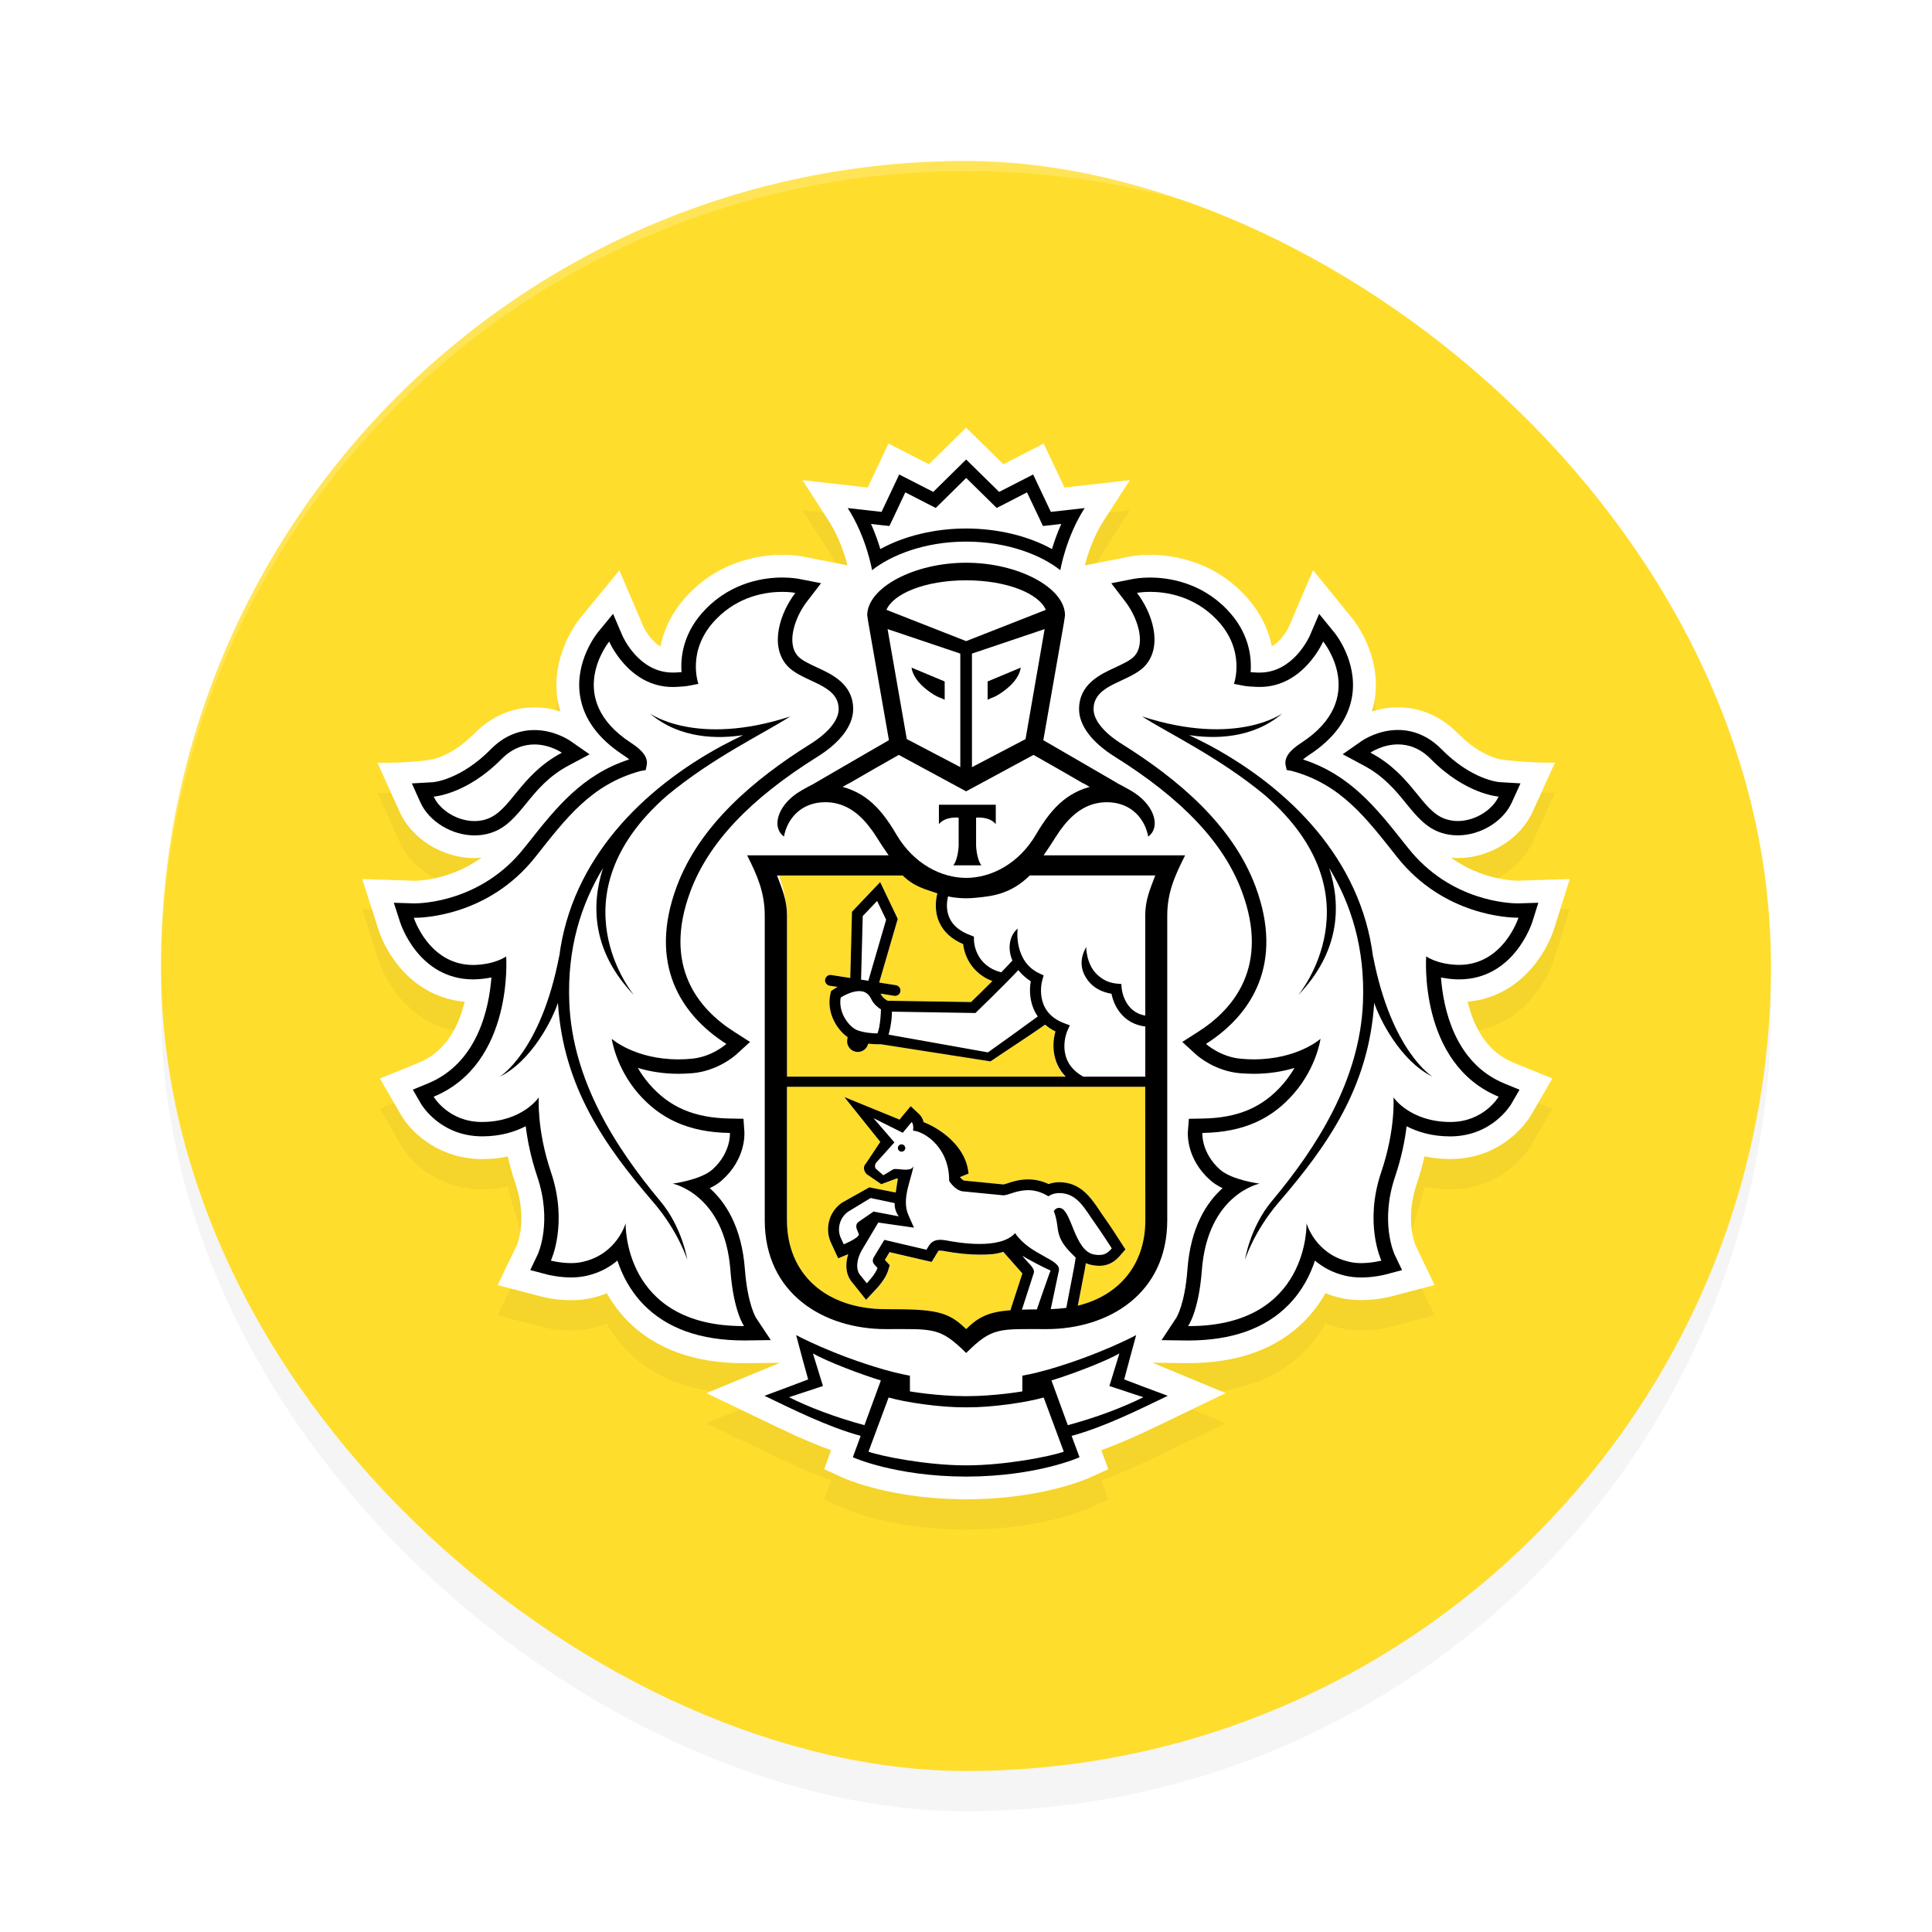 <?xml version="1.0" encoding="UTF-8" standalone="no"?>
<svg
   width="192"
   height="192"
   version="1"
   id="svg14"
   sodipodi:docname="apps_tinkoff.svg"
   inkscape:version="1.1-rc (1:1.1+rc+202105232036+f4db50c7c1)"
   xmlns:inkscape="http://www.inkscape.org/namespaces/inkscape"
   xmlns:sodipodi="http://sodipodi.sourceforge.net/DTD/sodipodi-0.dtd"
   xmlns="http://www.w3.org/2000/svg"
   xmlns:svg="http://www.w3.org/2000/svg"
   xmlns:rdf="http://www.w3.org/1999/02/22-rdf-syntax-ns#"
   xmlns:cc="http://creativecommons.org/ns#"
   xmlns:dc="http://purl.org/dc/elements/1.1/">
  <defs
     id="defs18">
    <filter
       inkscape:collect="always"
       style="color-interpolation-filters:sRGB"
       id="filter850"
       x="-0.048"
       width="1.096"
       y="-0.048"
       height="1.096">
      <feGaussianBlur
         inkscape:collect="always"
         stdDeviation="3.2"
         id="feGaussianBlur852" />
    </filter>
    <filter
       inkscape:collect="always"
       style="color-interpolation-filters:sRGB"
       id="filter1119"
       x="-0.045"
       y="-0.051"
       width="1.091"
       height="1.102">
      <feGaussianBlur
         inkscape:collect="always"
         stdDeviation="2.265"
         id="feGaussianBlur1121" />
    </filter>
  </defs>
  <sodipodi:namedview
     pagecolor="#b7b7b7"
     bordercolor="#666666"
     borderopacity="1"
     objecttolerance="10"
     gridtolerance="10"
     guidetolerance="10"
     inkscape:pageopacity="0"
     inkscape:pageshadow="2"
     inkscape:window-width="1920"
     inkscape:window-height="1014"
     id="namedview16"
     showgrid="true"
     inkscape:zoom="14.06"
     inkscape:cx="95.128023"
     inkscape:cy="106.08108"
     inkscape:window-x="0"
     inkscape:window-y="34"
     inkscape:window-maximized="1"
     inkscape:current-layer="svg14"
     inkscape:document-rotation="0"
     inkscape:pagecheckerboard="0"
     inkscape:snap-bbox="true"
     inkscape:snap-bbox-midpoints="true">
    <inkscape:grid
       type="xygrid"
       id="grid959" />
  </sodipodi:namedview>
  <rect
     style="opacity:0.2;fill:#000000;stroke-width:4;filter:url(#filter850)"
     width="160"
     height="160"
     x="-180"
     y="-176"
     rx="80"
     ry="80"
     transform="matrix(0,-1,-1,0,0,0)"
     id="rect832" />
  <rect
     id="rect4"
     transform="matrix(0,-1,-1,0,0,0)"
     ry="80"
     rx="80"
     y="-176"
     x="-176"
     height="160"
     width="160"
     style="fill:#ffdd2d;fill-opacity:1;stroke-width:4" />
  <path
     d="M 154.442,95.317 156,90.361 l -5.153,0.161 c -0.435,0 -3.6,-0.089 -6.671,-2.302 0.229,0.022 0.458,0.054 0.691,0.054 3.16,0 6.217,-1.892 7.443,-4.595 l 2.218,-4.885 c -2.779,0.036 -5.319,-0.313 -5.319,-0.313 -0.022,-0.004 -2.025,-0.259 -4.341,-2.609 -1.661,-1.686 -3.717,-2.578 -5.943,-2.578 -0.974,0 -1.845,0.174 -2.595,0.41 0.117,-0.397 0.229,-0.798 0.292,-1.213 0.709,-4.572 -2.253,-8.061 -2.253,-8.056 l -3.874,-4.769 -2.401,5.603 c -0.009,0.018 -0.615,1.329 -1.701,1.972 -0.328,-1.646 -1.131,-3.497 -2.851,-5.268 -3.241,-3.337 -7.187,-3.832 -9.252,-3.832 -0.956,0 -1.638,0.103 -1.805,0.129 l -4.677,0.914 c 0.27,-1.039 0.844,-2.846 1.894,-4.474 l 2.581,-3.997 -6.496,0.736 -2.069,-4.367 -4.004,2.052 -3.703,-3.636 -3.694,3.636 -4.018,-2.052 -2.065,4.367 -6.491,-0.736 2.586,3.997 c 1.05,1.628 1.625,3.43 1.89,4.47 L 79.755,58.305 79.602,58.279 c -0.225,-0.036 -0.902,-0.138 -1.863,-0.138 -2.065,0 -6.011,0.5 -9.243,3.832 -1.724,1.766 -2.527,3.622 -2.859,5.268 -1.077,-0.633 -1.679,-1.927 -1.679,-1.927 l -2.406,-5.634 -3.937,4.8 c -0.48,0.62 -2.855,3.899 -2.209,8.021 0.067,0.41 0.175,0.812 0.292,1.209 -0.745,-0.236 -1.616,-0.411 -2.59,-0.411 -2.226,0 -4.283,0.892 -5.948,2.578 -2.308,2.342 -4.301,2.605 -4.283,2.605 0,0 -2.106,0.375 -5.365,0.317 l 2.204,4.885 c 1.225,2.708 4.287,4.595 7.443,4.595 0.238,0 0.467,-0.031 0.7,-0.054 -3.062,2.213 -6.226,2.302 -6.608,2.306 l -5.252,-0.169 1.589,4.952 c 0.799,2.551 3.47,6.78 8.587,7.235 -0.557,2.32 -1.791,4.916 -4.502,6.035 l -3.91,1.601 2.132,3.689 c 1.203,1.99 4.027,4.318 8.049,4.318 0.871,-0.004 1.71,-0.089 2.518,-0.259 0.206,0.91 0.467,1.82 0.772,2.721 1.199,3.542 0.166,6.013 0.153,6.04 l -1.93,4.019 4.309,1.129 c 0.054,0.018 1.356,0.371 2.985,0.371 0.741,0 1.446,-0.076 2.11,-0.232 0.503,-0.116 0.983,-0.272 1.445,-0.459 0.557,0.995 1.235,1.9 2.025,2.712 2.761,2.815 6.671,4.242 11.626,4.242 h 0.018 l 3.538,-0.045 -7.308,3.015 5.548,2.663 c 2.015,0.977 4.408,2.132 6.841,3.015 l -0.691,1.883 1.912,0.866 c 0.17,0.076 3.847,1.713 9.961,2.061 0,0 1.477,0.067 2.289,0.067 0.812,0 2.271,-0.071 2.271,-0.071 6.074,-0.357 9.723,-1.976 9.894,-2.056 l 1.917,-0.87 -0.7,-1.887 c 2.505,-0.91 4.983,-2.11 6.913,-3.047 l 5.445,-2.627 -7.286,-3.02 3.551,0.044 c 4.96,0 8.875,-1.427 11.631,-4.247 0.786,-0.807 1.464,-1.713 2.025,-2.708 0.462,0.187 0.947,0.344 1.45,0.459 0.66,0.156 1.365,0.232 2.105,0.232 1.602,0 2.918,-0.352 2.954,-0.361 l 4.327,-1.137 -1.885,-3.943 c -0.045,-0.103 -1.077,-2.57 0.121,-6.116 0.305,-0.906 0.561,-1.816 0.768,-2.721 0.812,0.17 1.661,0.259 2.536,0.259 5.122,0 7.577,-3.582 8.053,-4.358 l 2.11,-3.649 -3.91,-1.597 c -2.716,-1.12 -3.946,-3.72 -4.498,-6.036 5.046,-0.428 7.757,-4.657 8.583,-7.226 z m -69.885,-34.429 -0.054,0.014 0.045,-0.058 z"
     fill="#ffffff"
     id="path944"
     style="opacity:0.2;fill:#000000;stroke-width:0.221;filter:url(#filter1119)" />
  <path
     style="opacity:0.2;fill:#ffffff;stroke-width:4"
     d="m 96,16 c -44.32,0 -80,35.68 -80,80 0,0.117 0.005,0.232 0.008,0.348 C 16.356,52.331 51.898,17 96,17 140.102,17 175.644,52.331 175.992,96.348 175.995,96.232 176,96.117 176,96 176,51.68 140.32,16 96,16 Z"
     id="path6" />
  <path
     d="M 154.442,92.317 156,87.361 l -5.153,0.161 c -0.435,0 -3.6,-0.089 -6.671,-2.302 0.229,0.022 0.458,0.054 0.691,0.054 3.16,0 6.217,-1.892 7.443,-4.595 l 2.218,-4.885 c -2.779,0.036 -5.319,-0.313 -5.319,-0.313 -0.022,-0.004 -2.025,-0.259 -4.341,-2.609 -1.661,-1.686 -3.717,-2.578 -5.943,-2.578 -0.974,0 -1.845,0.174 -2.595,0.41 0.117,-0.397 0.229,-0.798 0.292,-1.213 0.709,-4.572 -2.253,-8.061 -2.253,-8.056 l -3.874,-4.769 -2.401,5.603 c -0.009,0.018 -0.615,1.329 -1.701,1.972 -0.328,-1.646 -1.131,-3.497 -2.851,-5.268 -3.241,-3.337 -7.187,-3.832 -9.252,-3.832 -0.956,0 -1.638,0.103 -1.805,0.129 l -4.677,0.914 c 0.27,-1.039 0.844,-2.846 1.894,-4.474 l 2.581,-3.997 -6.496,0.736 -2.069,-4.367 -4.004,2.052 -3.703,-3.636 -3.694,3.636 -4.018,-2.052 -2.065,4.367 -6.491,-0.736 2.586,3.997 c 1.05,1.628 1.625,3.43 1.89,4.47 L 79.755,55.305 79.602,55.279 c -0.225,-0.036 -0.902,-0.138 -1.863,-0.138 -2.065,0 -6.011,0.5 -9.243,3.832 -1.724,1.766 -2.527,3.622 -2.859,5.268 -1.077,-0.633 -1.679,-1.927 -1.679,-1.927 l -2.406,-5.634 -3.937,4.8 c -0.48,0.62 -2.855,3.899 -2.209,8.021 0.067,0.41 0.175,0.812 0.292,1.209 -0.745,-0.236 -1.616,-0.411 -2.59,-0.411 -2.226,0 -4.283,0.892 -5.948,2.578 -2.308,2.342 -4.301,2.605 -4.283,2.605 0,0 -2.106,0.375 -5.365,0.317 l 2.204,4.885 c 1.225,2.708 4.287,4.595 7.443,4.595 0.238,0 0.467,-0.031 0.7,-0.054 -3.062,2.213 -6.226,2.302 -6.608,2.306 l -5.252,-0.169 1.589,4.952 c 0.799,2.551 3.47,6.78 8.587,7.235 -0.557,2.32 -1.791,4.916 -4.502,6.035 l -3.91,1.601 2.132,3.689 c 1.203,1.99 4.027,4.318 8.049,4.318 0.871,-0.004 1.71,-0.089 2.518,-0.259 0.206,0.91 0.467,1.82 0.772,2.721 1.199,3.542 0.166,6.013 0.153,6.04 l -1.93,4.019 4.309,1.129 c 0.054,0.018 1.356,0.371 2.985,0.371 0.741,0 1.446,-0.076 2.11,-0.232 0.503,-0.116 0.983,-0.272 1.445,-0.459 0.557,0.995 1.235,1.9 2.025,2.712 2.761,2.815 6.671,4.242 11.626,4.242 h 0.018 l 3.538,-0.045 -7.308,3.015 5.548,2.663 c 2.015,0.977 4.408,2.132 6.841,3.015 l -0.691,1.883 1.912,0.866 c 0.17,0.076 3.847,1.713 9.961,2.061 0,0 1.477,0.067 2.289,0.067 0.812,0 2.271,-0.071 2.271,-0.071 6.074,-0.357 9.723,-1.976 9.894,-2.056 l 1.917,-0.87 -0.7,-1.887 c 2.505,-0.91 4.983,-2.11 6.913,-3.047 l 5.445,-2.627 -7.286,-3.02 3.551,0.044 c 4.96,0 8.875,-1.427 11.631,-4.247 0.786,-0.807 1.464,-1.713 2.025,-2.708 0.462,0.187 0.947,0.344 1.45,0.459 0.66,0.156 1.365,0.232 2.105,0.232 1.602,0 2.918,-0.352 2.954,-0.361 l 4.327,-1.137 -1.885,-3.943 c -0.045,-0.103 -1.077,-2.57 0.121,-6.116 0.305,-0.906 0.561,-1.816 0.768,-2.721 0.812,0.17 1.661,0.259 2.536,0.259 5.122,0 7.577,-3.582 8.053,-4.358 l 2.11,-3.649 -3.91,-1.597 c -2.716,-1.12 -3.946,-3.72 -4.498,-6.036 5.046,-0.428 7.757,-4.657 8.583,-7.226 z m -69.885,-34.429 -0.054,0.014 0.045,-0.058 z"
     fill="#ffffff"
     id="path911"
     style="stroke-width:0.221" />
  <path
     d="m 96.014,57.669 c -4.139,0.004 -7.241,1.352 -7.919,2.935 l 7.919,3.105 7.919,-3.105 c -0.673,-1.584 -3.775,-2.931 -7.919,-2.935 z"
     fill="#ffffff"
     id="path913"
     style="stroke-width:0.221" />
  <path
     d="m 96.095,139.86 h -0.009 -0.067 -0.076 -0.005 c -2.509,0.018 -5.962,-0.495 -7.627,-0.977 l -2.002,5.384 c 1.32,0.468 5.791,1.361 9.71,1.361 3.91,0 8.385,-0.897 9.701,-1.361 l -1.997,-5.384 c -1.67,0.486 -5.118,0.995 -7.627,0.977 z"
     fill="#ffffff"
     id="path915"
     style="stroke-width:0.221" />
  <path
     d="m 111.245,134.507 c -1.49,0.839 -4.817,2.097 -6.751,2.681 l 1.625,4.447 c 2.994,-0.812 5.463,-1.762 7.506,-2.779 l -3.371,-1.115 z"
     fill="#ffffff"
     id="path917"
     style="stroke-width:0.221" />
  <path
     d="m 80.788,134.507 0.997,3.234 -3.376,1.115 c 2.038,1.017 4.52,1.967 7.501,2.779 l 1.625,-4.447 c -1.926,-0.584 -5.257,-1.847 -6.747,-2.681 z"
     fill="#ffffff"
     id="path919"
     style="stroke-width:0.221" />
  <path
     d="m 96.014,52.522 c 3.12,0 6.181,0.741 8.534,2.043 0.215,-0.718 0.516,-1.588 0.925,-2.498 l -0.889,0.107 -0.934,0.098 -0.395,-0.843 -1.189,-2.498 -2.168,1.124 -0.844,0.428 -0.673,-0.66 -2.357,-2.32 -2.352,2.32 -0.674,0.66 -0.844,-0.428 -2.181,-1.124 -1.176,2.498 -0.404,0.843 -0.934,-0.098 -0.889,-0.107 c 0.409,0.914 0.705,1.78 0.925,2.498 2.357,-1.303 5.409,-2.043 8.52,-2.043 z"
     fill="#ffffff"
     id="path921"
     style="stroke-width:0.221" />
  <path
     d="m 143.647,81.393 c 0.404,0.138 0.817,0.201 1.225,0.201 1.764,0 3.47,-1.133 4.058,-2.431 0,0 -3.237,-0.196 -6.716,-3.707 -1.109,-1.138 -2.28,-1.477 -3.286,-1.477 -1.562,0 -2.734,0.821 -2.734,0.821 4.202,2.222 5.059,5.79 7.452,6.593 z"
     fill="#ffffff"
     id="path923"
     style="stroke-width:0.221" />
  <path
     d="m 47.157,81.593 c 0.408,0 0.822,-0.062 1.217,-0.201 2.402,-0.803 3.264,-4.372 7.465,-6.593 0,0 -1.176,-0.821 -2.729,-0.821 -1.01,0 -2.182,0.339 -3.295,1.477 -3.475,3.511 -6.711,3.707 -6.711,3.707 0.579,1.298 2.289,2.431 4.054,2.431 z"
     fill="#ffffff"
     id="path925"
     style="stroke-width:0.221" />
  <path
     d="m 144.787,95.894 c 0.072,0.004 0.135,0.004 0.211,0.004 4.404,0 5.899,-4.688 5.899,-4.688 h -0.085 c -0.808,0 -7.358,-0.187 -11.986,-6.036 -3.048,-3.845 -5.544,-7.227 -10.477,-8.556 l -0.485,-0.085 -0.108,-0.49 c -0.135,-0.75 0.382,-1.45 1.553,-2.208 6.805,-4.43 2.186,-10.077 2.186,-10.077 0,0 -1.944,4.519 -6.294,4.519 -0.103,0 -0.215,-0.004 -0.323,-0.004 -0.494,-0.027 -0.97,-0.045 -1.45,-0.147 l -0.804,-0.156 c 0,0 1.239,-3.35 -1.751,-6.428 -2.254,-2.324 -4.996,-2.717 -6.581,-2.717 -0.799,0 -1.306,0.103 -1.306,0.103 1.504,1.954 2.59,5.192 0.853,7.191 -1.499,1.718 -5.162,1.802 -5.162,4.363 0,1.084 1.019,2.351 2.851,3.488 5.508,3.448 10.976,8.021 13.247,14.15 2.842,7.646 -0.359,12.718 -4.929,15.626 0,0 1.432,1.311 3.51,1.477 0.422,0.04 0.835,0.058 1.221,0.058 4.386,0 6.653,-2.043 6.653,-2.043 0,0 -0.373,2.824 -2.658,5.447 -2.105,2.422 -4.87,3.845 -9.086,3.908 0,0 -0.135,1.945 1.733,3.627 1.194,1.062 3.955,1.41 3.955,1.41 0,0 -5.167,1.039 -5.737,8.623 -0.31,4.108 -1.365,5.536 -1.365,5.536 h 0.094 c 11.99,0 11.68,-10.22 11.68,-10.22 0,0 0.835,3.024 4.18,3.814 0.404,0.107 0.835,0.147 1.248,0.147 1.077,0 2.011,-0.25 2.011,-0.25 0,0 -1.751,-3.671 -0.014,-8.806 1.441,-4.26 1.207,-7.418 1.207,-7.418 0,0 1.616,2.427 5.621,2.449 h 0.04 c 3.335,0 4.79,-2.512 4.79,-2.512 -7.995,-3.296 -7.205,-13.94 -7.205,-13.94 0,0 1.037,0.767 3.061,0.843 z m -2.406,11.116 c -3.25,-1.592 -5.306,-5.821 -5.804,-7.347 -0.538,8.386 -4.659,14.208 -9.476,19.811 -2.5,2.904 -3.371,5.728 -3.371,5.728 0,0 0.481,-3.198 2.644,-5.804 4.494,-5.366 8.762,-12.044 9.081,-19.766 0.22,-5.389 -1.176,-9.76 -3.353,-13.36 1.217,3.751 1.046,8.346 -3.088,12.633 0,0 8.228,-9.8 -3.277,-19.846 -4.606,-3.823 -9.643,-6.183 -12.237,-7.856 9.373,3.038 13.947,-0.308 13.947,-0.308 -2.994,2.578 -6.868,2.534 -9.27,2.164 0.651,0.317 1.329,0.647 2.06,1.035 7.901,4.264 15.002,11.281 16.214,21.001 v -0.076 c 1.841,9.542 5.93,11.99 5.93,11.99 z"
     fill="#ffffff"
     id="path927"
     style="stroke-width:0.221" />
  <path
     d="m 66.854,117.627 c 0,0 2.761,-0.344 3.955,-1.41 1.863,-1.682 1.733,-3.627 1.733,-3.627 -4.22,-0.058 -6.98,-1.486 -9.099,-3.903 -2.267,-2.623 -2.644,-5.447 -2.644,-5.447 0,0 2.267,2.043 6.648,2.043 0.395,0 0.804,-0.018 1.226,-0.058 2.078,-0.165 3.515,-1.477 3.515,-1.477 -4.57,-2.908 -7.775,-7.985 -4.938,-15.631 2.276,-6.124 7.739,-10.701 13.247,-14.15 1.832,-1.137 2.851,-2.4 2.851,-3.488 0,-2.561 -3.658,-2.645 -5.158,-4.363 -1.737,-1.998 -0.647,-5.241 0.853,-7.191 0,0 -0.498,-0.103 -1.302,-0.103 -1.58,0 -4.323,0.393 -6.576,2.717 -2.999,3.078 -1.755,6.428 -1.755,6.428 l -0.803,0.156 c -0.48,0.103 -0.961,0.12 -1.45,0.147 -0.112,0 -0.211,0.004 -0.319,0.004 -4.359,0 -6.294,-4.514 -6.294,-4.514 0,0 -4.619,5.647 2.182,10.077 1.172,0.758 1.683,1.459 1.549,2.208 l -0.108,0.491 -0.494,0.085 c -4.924,1.329 -7.425,4.711 -10.473,8.556 -4.619,5.839 -11.16,6.031 -11.977,6.031 h -0.09 c 0,0 1.495,4.688 5.899,4.688 0.072,0 0.135,0 0.211,-0.004 2.025,-0.072 3.066,-0.843 3.066,-0.843 0,0 0.781,10.639 -7.205,13.94 0,0 1.454,2.512 4.79,2.512 h 0.04 c 4.009,-0.022 5.62,-2.449 5.62,-2.449 0,0 -0.234,3.158 1.203,7.418 1.737,5.134 -0.004,8.806 -0.004,8.806 0,0 0.934,0.25 2.007,0.25 0.417,0 0.844,-0.04 1.243,-0.147 3.34,-0.79 4.179,-3.814 4.179,-3.814 0,0 -0.305,10.22 11.685,10.22 h 0.085 c 0,0 -1.05,-1.427 -1.356,-5.536 -0.575,-7.584 -5.741,-8.623 -5.741,-8.623 z m -1.926,1.847 c -4.817,-5.603 -8.933,-11.424 -9.477,-19.811 -0.498,1.521 -2.545,5.754 -5.795,7.347 0,0 4.085,-2.449 5.921,-11.99 v 0.076 c 1.217,-9.716 8.314,-16.737 16.219,-21.001 0.723,-0.393 1.409,-0.723 2.056,-1.035 -2.402,0.37 -6.276,0.415 -9.27,-2.164 0,0 4.574,3.346 13.943,0.308 -2.594,1.673 -7.627,4.033 -12.232,7.856 -11.51,10.046 -3.277,19.846 -3.277,19.846 -4.139,-4.291 -4.305,-8.881 -3.088,-12.633 -2.182,3.604 -3.573,7.971 -3.349,13.36 0.314,7.722 4.583,14.399 9.068,19.766 2.168,2.601 2.657,5.804 2.657,5.804 0,0 -0.88,-2.824 -3.376,-5.728 z"
     fill="#ffffff"
     id="path929"
     style="stroke-width:0.221" />
  <path
     d="m 87.149,80.263 c 0.197,0.21 0.39,0.437 0.575,0.665 0.045,0.054 0.085,0.103 0.13,0.165 0.171,0.228 0.346,0.468 0.512,0.714 0.036,0.049 0.072,0.107 0.112,0.165 0.202,0.303 0.391,0.616 0.579,0.937 1.728,2.967 4.498,4.737 6.954,4.742 2.46,-0.005 5.221,-1.775 6.958,-4.742 0.193,-0.33 0.386,-0.651 0.588,-0.95 0.032,-0.045 0.063,-0.085 0.09,-0.129 0.171,-0.254 0.35,-0.504 0.539,-0.745 0.04,-0.054 0.076,-0.098 0.112,-0.143 0.193,-0.236 0.391,-0.469 0.593,-0.683 0.036,-0.036 0.063,-0.067 0.094,-0.094 0.88,-0.897 1.93,-1.579 3.304,-1.958 l -0.61,-0.352 h -0.036 l -2.433,-1.405 -2.5,-1.423 -6.68,3.613 -0.018,-0.013 -0.013,0.013 -6.684,-3.613 -2.496,1.419 -2.437,1.405 h -0.027 l -0.62,0.352 c 1.378,0.379 2.424,1.053 3.309,1.95 0.04,0.036 0.067,0.076 0.108,0.111 z m 6.159,-0.29 h 2.828 2.823 v 1.927 c -0.664,-0.807 -1.957,-0.642 -1.957,-0.642 v 2.779 c 0,0 0.049,1.365 0.53,1.958 H 96.136 94.735 c 0.489,-0.589 0.534,-1.958 0.534,-1.958 v -2.779 c 0,0 -1.288,-0.165 -1.962,0.642 z"
     fill="#ffffff"
     id="path931"
     style="stroke-width:0.221" />
  <path
     d="M 95.435,76.235 V 64.954 l -7.227,-2.436 1.908,10.934 z m -1.553,-8.511 v 1.811 l -0.35,-0.161 c -0.018,-0.013 -0.53,-0.129 -1.428,-0.834 -1.482,-1.142 -1.508,-2.195 -1.508,-2.195 z"
     fill="#ffffff"
     id="path933"
     style="stroke-width:0.221" />
  <path
     d="m 101.918,73.452 1.899,-10.934 -7.223,2.436 V 76.235 Z m -3.771,-5.728 3.286,-1.374 c 0,0 -0.027,1.053 -1.513,2.195 -0.893,0.705 -1.41,0.821 -1.428,0.834 l -0.35,0.161 v -1.816 z"
     fill="#ffffff"
     id="path935"
     style="stroke-width:0.221" />
  <path
     d="m 85.214,102.389 c 0.705,0.254 1.558,0.308 1.993,0.308 0.018,-0.054 0.04,-0.121 0.063,-0.201 0.04,-0.129 0.076,-0.254 0.103,-0.397 0.121,-0.625 0.166,-1.334 0.175,-1.789 -0.296,-0.183 -0.714,-0.509 -0.947,-0.995 -0.269,-0.562 -0.651,-0.821 -1.212,-0.821 -0.727,0 -1.508,0.433 -1.84,0.638 -0.265,1.557 0.889,2.971 1.665,3.256 z"
     fill="#ffffff"
     id="path937"
     style="stroke-width:0.221" />
  <path
     d="m 101.2,96.402 c -1.342,1.45 -3.968,3.975 -4.099,4.104 l -0.157,0.161 -8.3,-0.129 c -0.005,0.817 -0.139,1.512 -0.27,2.021 -0.022,0.085 -0.045,0.174 -0.067,0.263 l 9.876,1.762 c 1.028,-0.714 3.856,-2.766 4.951,-3.569 -0.799,-1.16 -0.875,-2.534 -0.696,-3.502 -0.521,-0.335 -0.92,-0.709 -1.239,-1.111 z"
     fill="#ffffff"
     id="path939"
     style="stroke-width:0.221" />
  <path
     d="m 102.325,86.482 c -1.912,1.887 -3.748,2.583 -5.387,2.744 -0.296,0.031 -0.597,0.049 -0.902,0.049 h -0.022 -0.018 c -0.305,0 -0.61,-0.018 -0.907,-0.049 -0.287,-0.027 -0.588,-0.071 -0.889,-0.138 -0.108,0.424 -0.242,1.312 0.144,2.15 0.346,0.763 1.05,1.329 2.078,1.704 l 0.346,0.134 0.005,0.37 c 0,0.112 0.081,2.511 2.716,3.176 0.431,-0.442 0.822,-0.839 1.109,-1.168 -0.539,-1.258 -0.256,-2.543 0.525,-3.172 -0.036,0.134 -0.377,3.283 2.164,4.452 l 0.417,0.197 -0.125,0.441 c -0.04,0.134 -0.889,3.181 2.186,4.314 l 0.543,0.205 -0.243,0.526 c -0.054,0.116 -1.261,2.882 1.58,4.452 h 6.164 v -4.862 c -2.19,-0.268 -3.12,-2.016 -3.358,-3.257 -1.019,-0.174 -1.809,-0.611 -2.348,-1.325 -1.293,-1.69 -0.18,-3.238 -0.166,-3.323 -0.005,0.014 0,1.664 1.023,2.681 0.507,0.49 1.109,0.87 2.02,0.955 l 0.449,0.04 0.041,0.455 c 0.009,0.098 0.256,2.329 2.343,2.681 l -0.005,-9.93 c 0,-1.539 0.453,-3.087 0.997,-4.515 h -12.479 z"
     fill="#ffffff"
     id="path941"
     style="stroke-width:0.221" />
  <path
     d="m 85.739,91.031 -0.166,6.325 0.723,0.107 1.769,-6.067 -0.898,-1.865 z"
     fill="#ffffff"
     id="path943"
     style="stroke-width:0.221" />
  <path
     d="m 105.239,120.041 c 0.054,0 0.117,0.009 0.175,0.022 1.1,0.312 1.378,4.255 3.308,4.608 0.188,0.04 0.363,0.049 0.516,0.049 0.557,0 0.889,-0.236 1.248,-0.656 0,0 -0.97,-1.517 -1.697,-2.538 -0.965,-1.338 -1.715,-2.957 -3.511,-2.957 -0.04,0 -0.094,0 -0.139,0.004 -0.593,0.031 -0.956,0.317 -0.956,0.317 -0.727,-0.455 -1.405,-0.611 -2.02,-0.611 -1.127,0 -2.002,0.513 -2.437,0.513 h -0.018 l -4.013,-0.393 c -0.628,-0.058 -1.122,-0.687 -1.302,-0.932 -0.045,-0.067 -0.067,-0.107 -0.067,-0.107 0,-0.107 0,-0.219 -0.009,-0.317 -0.135,-3.261 -2.675,-4.657 -3.578,-4.679 0,0 0.108,-0.62 -0.139,-0.856 l -0.884,1.066 -2.905,-1.45 2.069,2.404 -1.755,1.958 c -0.22,0.223 -0.193,0.526 -0.103,0.651 l 0.759,0.665 0.96,-0.58 c 0.05,-0.035 0.135,-0.045 0.242,-0.045 0.265,0 0.664,0.067 1.024,0.067 0.391,0 0.732,-0.085 0.772,-0.451 -0.121,1.209 -1.248,3.31 -0.507,4.96 l 0.548,1.245 -3.546,-0.509 -1.661,2.788 c -0.512,0.928 -0.593,1.932 -0.099,2.476 l 0.62,0.772 c 0,0 0.871,-0.919 1.068,-1.521 l -0.283,-0.308 c -0.238,-0.259 -0.225,-0.491 -0.081,-0.772 l 1.041,-1.718 4.188,0.981 0.22,-0.374 c 0.283,-0.469 0.691,-0.611 1.14,-0.611 0.184,0 0.372,0.022 0.57,0.054 0.777,0.152 2.056,0.357 3.335,0.357 1.405,0 2.796,-0.25 3.537,-1.075 1.517,2.235 4.592,2.592 4.35,3.725 l -0.808,3.827 c 0.534,-0.022 1.05,-0.058 1.54,-0.125 l 0.767,-3.983 c 0.085,-0.432 0.166,-1.017 0.166,-1.017 -0.296,-0.299 -1.014,-0.932 -1.419,-1.7 -0.543,-1.035 -0.247,-1.575 -0.754,-2.922 0.018,0.009 0.171,-0.303 0.525,-0.303 z m -15.666,-5.594 c -0.206,-0.004 -0.355,-0.178 -0.346,-0.384 0.018,-0.196 0.184,-0.352 0.386,-0.335 0.206,0.009 0.354,0.187 0.346,0.384 -0.018,0.196 -0.189,0.348 -0.386,0.334 z"
     fill="#ffffff"
     id="path945"
     style="stroke-width:0.221" />
  <path
     d="m 83.854,123.662 c 0,0 1.387,-0.567 1.513,-0.973 l -0.184,-0.459 c -0.13,-0.299 -0.112,-0.624 0.139,-0.803 l 1.499,-1.03 2.505,0.477 c 0,0 -0.453,-0.562 -0.408,-1.316 l -2.388,-0.504 -2.254,1.365 c -0.965,0.718 -1.037,1.891 -0.718,2.587 z"
     fill="#ffffff"
     id="path947"
     style="stroke-width:0.221" />
  <path
     d="m 101.559,130.148 c 0.449,-0.018 0.943,-0.027 1.486,-0.027 0,0 1.288,-3.743 1.36,-3.863 -0.723,-0.317 -2.222,-1.106 -2.801,-1.468 0.382,0.566 1.311,1.218 1.127,1.717 z"
     fill="#ffffff"
     id="path949"
     style="stroke-width:0.221" />
  <path
     d="M 113.822,107.952 H 78.211 v 13.311 c 0,5.442 3.964,8.85 9.813,8.85 4.889,0 6.177,0.187 7.995,1.981 1.252,-1.24 2.289,-1.704 4.417,-1.878 l 0.05,-0.205 1.122,-3.448 c -0.063,-0.076 -1.899,-2.15 -1.899,-2.15 -0.727,0.241 -1.338,0.281 -2.366,0.281 -1.055,0 -2.245,-0.12 -3.533,-0.361 -0.13,-0.031 -0.251,-0.04 -0.373,-0.04 -0.157,0 -0.171,0.013 -0.211,0.089 l -0.225,0.366 -0.408,0.669 -0.767,-0.174 -3.416,-0.798 -0.467,0.767 0.072,0.08 0.417,0.455 -0.184,0.593 c -0.251,0.776 -1.069,1.682 -1.315,1.932 l -0.853,0.91 -0.777,-0.977 -0.584,-0.727 c -0.615,-0.683 -0.759,-1.731 -0.413,-2.828 -0.009,0.009 -0.022,0.013 -0.036,0.013 l -0.965,0.397 -0.436,-0.937 -0.305,-0.665 c -0.525,-1.168 -0.332,-2.877 1.082,-3.908 l 2.752,-1.544 2.617,0.513 c 0.063,-0.25 0.157,-1.142 0.233,-1.37 -0.049,-0.004 -0.099,-0.018 -0.148,-0.018 l -1.508,0.558 -1.454,-0.999 c 0,0 -0.57,-0.544 -0.054,-1.088 l 1.41,-2.119 -3.569,-4.452 5.485,2.239 0.364,-0.451 0.741,-0.879 0.839,0.794 c 0.238,0.227 0.372,0.508 0.44,0.789 1.513,0.584 4.22,2.311 4.458,5.117 l -0.848,0.339 v 0.022 c 0.193,0.227 0.355,0.321 0.404,0.33 l 3.914,0.384 c 0.099,-0.018 0.225,-0.062 0.364,-0.103 0.485,-0.165 1.217,-0.402 2.083,-0.402 0.705,0 1.387,0.161 2.042,0.464 0.242,-0.089 0.539,-0.156 0.88,-0.178 l 0.189,-0.004 c 2.096,0 3.138,1.557 3.973,2.797 0.139,0.214 0.278,0.419 0.422,0.62 0.732,1.026 1.688,2.529 1.728,2.592 l 0.431,0.669 -0.53,0.611 c -0.408,0.468 -1.019,1.017 -2.07,1.017 -0.215,0 -0.453,-0.022 -0.709,-0.071 -0.225,-0.04 -0.426,-0.107 -0.624,-0.187 -0.031,0.205 -0.072,0.45 -0.112,0.66 l -0.687,3.56 c 4.108,-1.004 6.716,-4.086 6.716,-8.493 z"
     fill="#ffdd2d"
     id="path951"
     style="stroke-width:0.221" />
  <path
     d="M 78.212,107.081 H 105.904 c -1.383,-1.418 -1.365,-3.416 -1.01,-4.584 -0.404,-0.192 -0.736,-0.424 -1.032,-0.674 -1.082,0.794 -4.386,2.885 -5.248,3.483 l -0.184,0.125 -10.868,-1.654 h -0.22 c -0.26,0 -0.642,-0.009 -1.059,-0.058 -0.117,0.486 -0.539,0.821 -1.024,0.821 -0.054,0 -0.117,-0.004 -0.175,-0.018 -0.283,-0.049 -0.53,-0.192 -0.696,-0.428 -0.17,-0.232 -0.238,-0.508 -0.188,-0.794 l 0.04,-0.232 c -1.122,-0.785 -2.155,-2.538 -1.697,-4.385 l 0.045,-0.196 0.157,-0.111 c 0.022,-0.018 0.211,-0.143 0.49,-0.303 l -0.79,-0.12 c -0.296,-0.053 -0.494,-0.326 -0.449,-0.616 0.049,-0.294 0.328,-0.504 0.62,-0.446 l 1.881,0.295 0.171,-6.584 2.801,-2.944 1.746,3.654 -1.845,6.334 1.661,0.259 c 0.292,0.045 0.494,0.317 0.449,0.616 -0.045,0.263 -0.269,0.446 -0.534,0.446 -0.027,0 -0.058,0 -0.085,-0.004 l -1.351,-0.219 c 0.018,0.04 0.045,0.062 0.063,0.107 0.144,0.294 0.462,0.509 0.651,0.598 l 8.286,0.129 C 96.859,99.236 97.73,98.388 98.623,97.492 96.585,96.724 95.844,94.976 95.719,93.816 94.579,93.334 93.793,92.611 93.357,91.67 92.828,90.506 93.016,89.342 93.155,88.775 92.051,88.374 90.889,87.642 89.703,86.473 H 77.224 c 0.534,1.427 0.988,2.975 0.988,4.514 z"
     fill="#ffdd2d"
     id="path953"
     style="stroke-width:0.221"
     sodipodi:nodetypes="cccccccscsccccccccccccccccccscccccccccccsc" />
  <path
     d="m 89.617,113.729 c -0.202,-0.018 -0.373,0.138 -0.386,0.334 -0.014,0.205 0.139,0.379 0.346,0.384 0.197,0.018 0.372,-0.134 0.39,-0.335 0,-0.196 -0.144,-0.379 -0.35,-0.383 z"
     fill="#000000"
     id="path955"
     style="stroke-width:0.221" />
  <path
     d="m 113.772,137.865 -2.051,-0.78 0.565,-2.106 0.624,-2.297 c 0,0 -3.636,1.958 -8.758,3.43 -1.455,0.415 -2.554,0.602 -2.554,0.602 v 1.561 c 0,0 -2.738,0.473 -5.508,0.473 h -0.031 -0.04 -0.054 -0.031 c -2.77,0 -5.508,-0.473 -5.508,-0.473 v -1.561 c 0,0 -1.104,-0.187 -2.554,-0.602 -5.122,-1.472 -8.754,-3.43 -8.754,-3.43 l 0.615,2.297 0.579,2.106 -2.056,0.78 -2.28,0.848 c 2.617,1.253 6.24,3.082 9.557,3.983 l -0.781,2.124 c 0,0 4.206,1.905 11.213,1.922 v 0.004 h 0.022 0.032 0.027 0.018 v -0.004 c 7.016,-0.018 11.218,-1.922 11.218,-1.922 l -0.786,-2.124 c 3.318,-0.901 6.949,-2.73 9.553,-3.983 z m -35.364,0.99 3.376,-1.115 -0.996,-3.234 c 1.486,0.839 4.821,2.097 6.751,2.681 l -1.63,4.447 c -2.98,-0.816 -5.463,-1.766 -7.501,-2.779 z m 17.61,6.771 c -3.919,0 -8.395,-0.897 -9.71,-1.36 l 2.002,-5.384 c 1.661,0.482 5.117,0.995 7.627,0.977 h 0.005 0.076 0.067 0.009 c 2.509,0.018 5.957,-0.495 7.627,-0.977 l 1.997,5.384 c -1.315,0.468 -5.786,1.36 -9.701,1.36 z m 10.1,-3.992 -1.625,-4.447 c 1.935,-0.584 5.261,-1.842 6.751,-2.681 l -0.992,3.234 3.371,1.115 c -2.042,1.013 -4.511,1.963 -7.506,2.779 z"
     fill="#000000"
     id="path957"
     style="stroke-width:0.221" />
  <path
     d="m 96.014,53.824 c 4.175,0 7.515,1.374 9.36,2.842 0,0 0.548,-3.279 2.42,-6.174 l -3.362,0.379 -1.76,-3.716 -3.38,1.731 -3.277,-3.221 -3.268,3.221 -3.385,-1.731 -1.755,3.716 -3.362,-0.379 c 1.872,2.895 2.42,6.174 2.42,6.174 1.849,-1.468 5.18,-2.842 9.35,-2.842 z m -8.56,-1.65 0.934,0.098 0.404,-0.843 1.176,-2.498 2.181,1.12 0.844,0.428 0.674,-0.66 2.352,-2.32 2.357,2.32 0.673,0.66 0.844,-0.428 2.168,-1.12 1.19,2.498 0.395,0.843 0.934,-0.098 0.889,-0.107 c -0.408,0.914 -0.709,1.78 -0.925,2.498 -2.352,-1.303 -5.414,-2.043 -8.534,-2.043 -3.106,0 -6.163,0.74 -8.524,2.043 -0.22,-0.718 -0.516,-1.588 -0.925,-2.498 z"
     fill="#000000"
     id="path959"
     style="stroke-width:0.221" />
  <path
     d="m 144.994,97.33 c 5.4,0 7.205,-5.46 7.281,-5.692 l 0.602,-1.922 -2.025,0.062 h -0.009 c -0.714,0 -6.671,-0.156 -10.895,-5.491 l -0.399,-0.495 c -2.761,-3.488 -5.378,-6.803 -10.055,-8.315 0.135,-0.12 0.328,-0.272 0.593,-0.442 2.482,-1.624 3.928,-3.595 4.291,-5.884 0.53,-3.444 -1.679,-6.187 -1.778,-6.299 l -1.504,-1.847 -0.938,2.19 c -0.063,0.138 -1.643,3.645 -4.965,3.645 h -0.247 c -0.229,-0.014 -0.444,-0.022 -0.66,-0.04 0.117,-1.566 -0.171,-3.988 -2.379,-6.259 -2.653,-2.734 -5.912,-3.145 -7.618,-3.145 -0.911,0 -1.517,0.111 -1.58,0.12 l -2.272,0.446 1.401,1.833 c 1.1,1.414 2.096,4.024 0.916,5.389 -0.377,0.432 -1.154,0.785 -1.899,1.137 -1.531,0.7 -3.618,1.673 -3.618,4.153 0,1.606 1.252,3.283 3.524,4.711 6.724,4.202 10.872,8.587 12.663,13.427 2.77,7.445 -0.844,11.692 -4.354,13.927 l -1.576,1.008 1.378,1.258 c 0.184,0.161 1.872,1.637 4.363,1.851 0.471,0.031 0.925,0.058 1.347,0.058 1.598,0 2.958,-0.25 4.063,-0.584 -0.305,0.531 -0.678,1.071 -1.149,1.615 -2.006,2.311 -4.475,3.363 -8.026,3.417 l -1.32,0.022 -0.103,1.316 c -0.014,0.263 -0.112,2.703 2.213,4.777 0.355,0.321 0.786,0.584 1.235,0.803 -1.576,1.409 -3.178,3.863 -3.488,8.069 -0.261,3.511 -1.104,4.809 -1.114,4.822 l -1.459,2.212 2.635,0.035 c 4.354,0 7.689,-1.195 10.001,-3.56 1.365,-1.4 2.146,-2.98 2.608,-4.38 0.759,0.642 1.737,1.205 3.012,1.503 0.485,0.111 1.014,0.174 1.585,0.174 1.23,0 2.258,-0.259 2.375,-0.286 l 1.683,-0.446 -0.745,-1.561 c -0.054,-0.125 -1.459,-3.256 0.054,-7.726 0.651,-1.932 0.983,-3.662 1.145,-5.01 1.059,0.549 2.478,1.004 4.314,1.008 4.166,0 6.002,-3.091 6.087,-3.221 l 0.822,-1.419 -1.522,-0.624 c -4.965,-2.048 -6.065,-7.548 -6.285,-10.528 0.449,0.085 0.96,0.165 1.54,0.183 z m 3.937,11.661 c 0,0 -1.454,2.511 -4.79,2.511 h -0.041 c -4.004,-0.022 -5.62,-2.449 -5.62,-2.449 0,0 0.234,3.158 -1.212,7.418 -1.737,5.134 0.013,8.806 0.013,8.806 0,0 -0.934,0.25 -2.011,0.25 -0.413,0 -0.844,-0.04 -1.248,-0.147 -3.344,-0.789 -4.179,-3.814 -4.179,-3.814 0,0 0.31,10.22 -11.68,10.22 h -0.094 c 0,0 1.055,-1.428 1.369,-5.536 0.57,-7.583 5.737,-8.623 5.737,-8.623 0,0 -2.756,-0.344 -3.95,-1.41 -1.867,-1.682 -1.737,-3.627 -1.737,-3.627 4.22,-0.058 6.98,-1.485 9.086,-3.908 2.281,-2.623 2.658,-5.447 2.658,-5.447 0,0 -2.267,2.043 -6.653,2.043 -0.386,0 -0.799,-0.018 -1.221,-0.058 -2.074,-0.165 -3.51,-1.477 -3.51,-1.477 4.565,-2.909 7.77,-7.985 4.929,-15.631 -2.276,-6.125 -7.744,-10.701 -13.247,-14.15 -1.831,-1.137 -2.851,-2.4 -2.851,-3.488 0,-2.56 3.663,-2.641 5.167,-4.363 1.733,-1.998 0.647,-5.241 -0.857,-7.191 0,0 0.507,-0.103 1.306,-0.103 1.584,0 4.327,0.397 6.581,2.717 2.994,3.078 1.751,6.428 1.751,6.428 l 0.803,0.156 c 0.48,0.103 0.956,0.12 1.45,0.143 0.108,0 0.215,0.005 0.323,0.005 4.35,0 6.293,-4.519 6.293,-4.519 0,0 4.624,5.652 -2.181,10.077 -1.172,0.758 -1.688,1.459 -1.553,2.208 l 0.108,0.491 0.485,0.085 c 4.934,1.329 7.43,4.711 10.478,8.556 4.628,5.848 11.178,6.035 11.986,6.035 h 0.085 c 0,0 -1.495,4.688 -5.899,4.688 -0.072,0 -0.135,0 -0.211,-0.004 -2.025,-0.071 -3.061,-0.843 -3.061,-0.843 0,0 -0.795,10.648 7.2,13.949 z"
     fill="#000000"
     id="path961"
     style="stroke-width:0.221" />
  <path
     d="m 135.508,76.066 c 2.016,1.066 3.187,2.494 4.215,3.76 1.01,1.236 1.971,2.427 3.47,2.922 0.534,0.183 1.1,0.268 1.674,0.268 2.254,0 4.516,-1.37 5.374,-3.265 l 0.862,-1.9 -2.088,-0.125 c -0.099,-0.004 -2.783,-0.245 -5.773,-3.283 -1.23,-1.245 -2.716,-1.9 -4.318,-1.9 -1.957,0 -3.407,0.973 -3.569,1.071 l -1.921,1.343 z m 3.421,-2.088 c 1.005,0 2.177,0.339 3.286,1.477 3.479,3.511 6.715,3.707 6.715,3.707 -0.588,1.294 -2.294,2.431 -4.058,2.431 -0.408,0 -0.817,-0.063 -1.225,-0.201 -2.393,-0.803 -3.25,-4.372 -7.456,-6.593 0,0 1.176,-0.821 2.738,-0.821 z"
     fill="#000000"
     id="path963"
     style="stroke-width:0.221" />
  <path
     d="m 136.452,95.02 v 0.071 c -1.212,-9.716 -8.314,-16.732 -16.214,-21.001 -0.732,-0.388 -1.405,-0.718 -2.061,-1.035 2.406,0.37 6.28,0.415 9.27,-2.164 0,0 -4.574,3.346 -13.947,0.308 2.594,1.673 7.636,4.033 12.237,7.855 11.505,10.046 3.272,19.846 3.272,19.846 4.135,-4.287 4.305,-8.881 3.088,-12.633 2.177,3.6 3.569,7.971 3.353,13.36 -0.318,7.722 -4.588,14.399 -9.081,19.766 -2.159,2.605 -2.644,5.804 -2.644,5.804 0,0 0.871,-2.824 3.371,-5.728 4.817,-5.603 8.933,-11.424 9.472,-19.81 0.498,1.521 2.55,5.755 5.804,7.347 0.009,0.004 -4.08,-2.445 -5.921,-11.986 z"
     fill="#000000"
     id="path965"
     style="stroke-width:0.221" />
  <path
     d="m 75.136,130.969 c -0.005,-0.013 -0.839,-1.312 -1.109,-4.822 -0.314,-4.207 -1.913,-6.66 -3.493,-8.069 0.458,-0.214 0.88,-0.477 1.234,-0.803 2.321,-2.074 2.222,-4.515 2.209,-4.777 l -0.09,-1.316 -1.329,-0.022 c -3.542,-0.058 -6.015,-1.111 -8.022,-3.417 -0.467,-0.544 -0.844,-1.084 -1.149,-1.615 1.104,0.335 2.456,0.584 4.058,0.584 0.431,0 0.875,-0.027 1.347,-0.058 2.491,-0.214 4.18,-1.686 4.368,-1.851 l 1.378,-1.258 -1.576,-1.008 c -3.524,-2.239 -7.124,-6.486 -4.359,-13.927 1.791,-4.84 5.935,-9.225 12.668,-13.427 2.271,-1.427 3.515,-3.105 3.515,-4.711 0,-2.48 -2.083,-3.457 -3.614,-4.153 -0.745,-0.352 -1.522,-0.705 -1.899,-1.137 -1.185,-1.361 -0.184,-3.975 0.912,-5.389 L 81.595,57.959 79.315,57.513 c -0.067,-0.009 -0.664,-0.12 -1.58,-0.12 -1.706,0 -4.956,0.41 -7.613,3.145 -2.213,2.275 -2.505,4.697 -2.392,6.259 -0.216,0.018 -0.431,0.026 -0.655,0.04 h -0.242 c -3.331,0 -4.906,-3.506 -4.969,-3.645 l -0.938,-2.19 -1.518,1.847 c -0.085,0.111 -2.303,2.859 -1.764,6.299 0.359,2.288 1.805,4.26 4.287,5.884 0.269,0.169 0.458,0.321 0.593,0.442 -4.673,1.512 -7.286,4.831 -10.047,8.319 l -0.399,0.495 c -4.22,5.335 -10.19,5.491 -10.904,5.491 l -2.034,-0.062 0.619,1.922 c 0.072,0.232 1.872,5.692 7.277,5.692 l 0.26,-0.009 c 0.57,-0.018 1.082,-0.094 1.54,-0.183 -0.225,2.975 -1.324,8.475 -6.294,10.527 l -1.517,0.625 0.822,1.418 c 0.081,0.129 1.921,3.221 6.096,3.221 1.822,-0.004 3.241,-0.459 4.305,-1.008 0.162,1.347 0.494,3.078 1.145,5.009 1.513,4.47 0.103,7.601 0.049,7.726 l -0.745,1.561 1.688,0.446 c 0.112,0.027 1.149,0.286 2.375,0.286 0.575,0 1.104,-0.062 1.58,-0.174 1.279,-0.299 2.267,-0.861 3.017,-1.503 0.458,1.401 1.243,2.98 2.604,4.381 2.316,2.364 5.647,3.56 10.001,3.56 l 2.64,-0.036 z m -1.275,0.816 c -11.99,0 -11.685,-10.22 -11.685,-10.22 0,0 -0.835,3.024 -4.18,3.814 -0.399,0.107 -0.826,0.147 -1.243,0.147 -1.078,0 -2.007,-0.25 -2.007,-0.25 0,0 1.742,-3.671 0.004,-8.806 -1.436,-4.26 -1.203,-7.418 -1.203,-7.418 0,0 -1.612,2.427 -5.62,2.449 h -0.04 c -3.335,0 -4.79,-2.511 -4.79,-2.511 7.99,-3.296 7.205,-13.94 7.205,-13.94 0,0 -1.037,0.767 -3.066,0.843 -0.072,0.005 -0.139,0.005 -0.211,0.005 -4.408,0 -5.899,-4.688 -5.899,-4.688 h 0.09 c 0.813,0 7.353,-0.187 11.981,-6.036 3.048,-3.845 5.548,-7.222 10.473,-8.556 l 0.494,-0.085 0.107,-0.491 c 0.135,-0.749 -0.377,-1.45 -1.548,-2.208 -6.806,-4.43 -2.182,-10.077 -2.182,-10.077 0,0 1.935,4.514 6.294,4.514 0.107,0 0.206,-0.004 0.318,-0.004 0.489,-0.027 0.974,-0.045 1.45,-0.147 l 0.804,-0.156 c 0,0 -1.243,-3.35 1.755,-6.428 2.254,-2.324 4.996,-2.717 6.576,-2.717 0.804,0 1.302,0.103 1.302,0.103 -1.499,1.954 -2.586,5.192 -0.853,7.191 1.499,1.717 5.158,1.802 5.158,4.363 0,1.084 -1.019,2.351 -2.851,3.488 -5.508,3.448 -10.976,8.025 -13.247,14.15 -2.837,7.646 0.364,12.718 4.938,15.631 0,0 -1.437,1.312 -3.515,1.477 -0.422,0.04 -0.83,0.058 -1.226,0.058 -4.381,0 -6.648,-2.043 -6.648,-2.043 0,0 0.377,2.824 2.644,5.447 2.119,2.422 4.88,3.85 9.099,3.908 0,0 0.135,1.945 -1.733,3.627 -1.199,1.062 -3.955,1.409 -3.955,1.409 0,0 5.171,1.039 5.737,8.623 0.31,4.108 1.356,5.536 1.356,5.536 z"
     fill="#000000"
     id="path967"
     style="stroke-width:0.221" />
  <path
     d="m 47.156,83.021 c 0.579,0 1.145,-0.085 1.679,-0.268 1.508,-0.495 2.464,-1.686 3.474,-2.922 1.032,-1.267 2.195,-2.694 4.211,-3.76 l 2.074,-1.106 -1.926,-1.342 c -0.162,-0.103 -1.607,-1.071 -3.56,-1.071 -1.607,0 -3.097,0.651 -4.323,1.9 -2.989,3.033 -5.669,3.279 -5.768,3.283 l -2.087,0.12 0.857,1.905 c 0.862,1.887 3.12,3.261 5.369,3.261 z m 2.658,-7.561 c 1.113,-1.137 2.285,-1.477 3.295,-1.477 1.553,0 2.729,0.821 2.729,0.821 -4.202,2.226 -5.064,5.79 -7.465,6.593 -0.395,0.138 -0.808,0.201 -1.217,0.201 -1.764,0 -3.47,-1.133 -4.054,-2.431 0,-0.004 3.232,-0.201 6.711,-3.707 z"
     fill="#000000"
     id="path969"
     style="stroke-width:0.221" />
  <path
     d="m 56.578,99.633 c -0.225,-5.389 1.167,-9.76 3.349,-13.36 -1.216,3.751 -1.05,8.346 3.089,12.633 0,0 -8.233,-9.8 3.277,-19.846 4.606,-3.823 9.642,-6.183 12.232,-7.855 -9.368,3.038 -13.943,-0.308 -13.943,-0.308 2.989,2.578 6.864,2.534 9.27,2.159 -0.651,0.317 -1.333,0.647 -2.056,1.035 -7.91,4.269 -15.007,11.286 -16.223,21.001 v -0.076 c -1.836,9.542 -5.921,11.991 -5.921,11.991 3.25,-1.593 5.297,-5.821 5.795,-7.347 0.543,8.386 4.659,14.208 9.476,19.811 2.5,2.904 3.38,5.728 3.38,5.728 0,0 -0.489,-3.198 -2.658,-5.803 -4.485,-5.357 -8.754,-12.04 -9.068,-19.761 z"
     fill="#000000"
     id="path971"
     style="stroke-width:0.221" />
  <path
     d="m 93.308,79.974 v 1.927 c 0.669,-0.808 1.962,-0.642 1.962,-0.642 v 2.779 c 0,0 -0.045,1.365 -0.534,1.958 h 1.4 1.396 c -0.48,-0.589 -0.53,-1.958 -0.53,-1.958 v -2.779 c 0,0 1.293,-0.165 1.957,0.642 v -1.927 h -2.824 z"
     fill="#000000"
     id="path973"
     style="stroke-width:0.221" />
  <path
     d="m 92.104,68.545 c 0.893,0.705 1.409,0.821 1.427,0.834 l 0.35,0.161 v -1.816 l -3.286,-1.374 c 0,0.005 0.032,1.053 1.509,2.195 z"
     fill="#000000"
     id="path975"
     style="stroke-width:0.221" />
  <path
     d="m 99.921,68.545 c 1.486,-1.142 1.513,-2.195 1.513,-2.195 l -3.286,1.374 v 1.816 l 0.346,-0.161 c 0.022,-0.013 0.534,-0.129 1.427,-0.834 z"
     fill="#000000"
     id="path977"
     style="stroke-width:0.221" />
  <path
     d="m 105.84,61.153 c 0,-2.752 -4.664,-5.228 -9.813,-5.228 h -0.004 -0.013 -0.014 c -5.149,0 -9.813,2.476 -9.813,5.228 l 0.103,0.678 2.056,11.727 -2.065,1.191 -5.342,3.1 h 0.018 c 0,0 -1.203,0.611 -1.759,0.99 -2.034,1.405 -2.465,3.453 -1.284,4.3 0.292,-1.669 1.62,-3.417 4.107,-3.417 1.791,0 3.156,0.919 4.26,2.297 0.283,0.348 0.552,0.718 0.803,1.12 C 87.39,83.645 88,84.572 88.31,85 H 74.251 C 75.261,87.021 76,88.677 76,91.001 v 30.262 c 0,7.325 5.891,10.822 12.023,10.822 4.74,0 5.378,-0.214 7.995,2.373 2.604,-2.592 3.241,-2.373 7.986,-2.373 6.137,0 11.996,-3.497 11.996,-10.822 V 91.001 C 116,88.677 116.762,87.021 117.776,85 H 103.713 c 0.305,-0.424 0.915,-1.355 1.225,-1.859 0.256,-0.402 0.52,-0.772 0.799,-1.12 1.113,-1.383 2.473,-2.297 4.264,-2.297 2.487,0 3.811,1.744 4.107,3.417 1.181,-0.848 0.754,-2.895 -1.293,-4.3 -0.548,-0.379 -1.751,-0.99 -1.751,-0.99 h 0.018 l -5.342,-3.1 -2.056,-1.191 2.056,-11.727 z m -17.633,1.365 7.227,2.436 v 11.281 l -5.319,-2.788 z m 1.495,24.477 c 1.185,1.173 2.348,1.387 3.452,1.788 -0.144,0.566 -0.332,1.735 0.202,2.899 0.436,0.937 1.226,1.659 2.361,2.141 0.126,1.16 0.862,2.904 2.904,3.676 -0.893,0.897 -1.764,1.739 -2.119,2.083 l -8.282,-0.129 c -0.188,-0.094 -0.507,-0.303 -0.651,-0.602 -0.018,-0.04 -0.045,-0.062 -0.058,-0.107 l 1.351,0.219 c 0.032,0.005 0.058,0.005 0.085,0.005 0.26,0 0.489,-0.178 0.534,-0.446 0.045,-0.299 -0.157,-0.571 -0.449,-0.616 l -1.661,-0.259 1.845,-6.33 -1.746,-3.654 -2.801,2.944 -0.17,6.584 -1.881,-0.294 c -0.292,-0.058 -0.57,0.156 -0.619,0.446 -0.045,0.29 0.152,0.562 0.449,0.616 l 0.79,0.12 c -0.283,0.161 -0.467,0.285 -0.489,0.303 l -0.161,0.112 -0.045,0.196 c -0.458,1.847 0.579,3.6 1.697,4.385 l -0.041,0.232 c -0.045,0.285 0.018,0.562 0.189,0.794 0.162,0.236 0.413,0.379 0.691,0.428 0.058,0.009 0.121,0.013 0.175,0.013 0.485,0 0.907,-0.335 1.028,-0.821 0.417,0.049 0.799,0.058 1.059,0.058 h 0.22 l 10.868,1.699 0.184,-0.12 c 0.867,-0.602 4.166,-2.743 5.248,-3.533 0.296,0.254 0.629,0.486 1.033,0.678 -0.35,1.169 -0.373,3.076 1.014,4.495 H 78.21 V 91.005 c 0,-1.539 -0.453,-2.573 -0.988,-4.001 h 12.479 z m 13.431,14.02 c -1.1,0.803 -3.928,2.855 -4.951,3.569 l -9.876,-1.762 c 0.022,-0.089 0.045,-0.174 0.067,-0.263 0.13,-0.508 0.26,-1.204 0.27,-2.021 l 8.3,0.134 0.157,-0.161 c 0.126,-0.125 2.756,-2.65 4.098,-4.104 0.319,0.397 0.718,0.777 1.239,1.111 -0.18,0.964 -0.103,2.338 0.696,3.497 z M 86.6,99.316 c 0.234,0.486 0.655,0.812 0.947,0.995 -0.009,0.455 -0.054,1.164 -0.175,1.789 -0.027,0.138 -0.063,0.268 -0.103,0.397 -0.022,0.08 -0.045,0.147 -0.063,0.201 -0.435,0 -1.293,-0.053 -1.993,-0.308 -0.777,-0.286 -1.935,-1.7 -1.666,-3.257 0.337,-0.205 1.113,-0.638 1.84,-0.638 0.561,-0.004 0.943,0.259 1.212,0.821 z m -1.028,-1.958 0.166,-6.321 1.428,-1.503 0.898,1.865 -1.769,6.066 z M 103.043,130.127 c -0.539,0 -1.037,0.009 -1.486,0.027 l 1.176,-3.635 c 0.184,-0.504 -0.745,-1.151 -1.127,-1.718 0.579,0.361 2.078,1.151 2.801,1.468 -0.076,0.116 -1.365,3.859 -1.365,3.859 z m 3.69,-4.131 -0.767,3.979 c -0.49,0.067 -1.01,0.103 -1.544,0.125 l 0.808,-3.827 c 0.242,-1.138 -2.833,-1.49 -4.35,-3.725 -0.741,0.83 -2.137,1.075 -3.537,1.075 -1.279,0 -2.559,-0.205 -3.335,-0.357 -0.197,-0.031 -0.386,-0.053 -0.57,-0.053 -0.449,0 -0.857,0.138 -1.14,0.611 l -0.225,0.374 -4.188,-0.981 -1.042,1.713 c -0.148,0.277 -0.157,0.513 0.081,0.772 l 0.283,0.308 c -0.193,0.607 -1.064,1.521 -1.064,1.521 l -0.624,-0.772 c -0.494,-0.549 -0.413,-1.548 0.103,-2.476 l 1.661,-2.788 3.546,0.508 -0.552,-1.249 c -0.741,-1.651 0.386,-3.752 0.507,-4.96 -0.04,0.366 -0.377,0.446 -0.772,0.446 -0.359,0 -0.758,-0.067 -1.023,-0.067 -0.103,0 -0.193,0.009 -0.242,0.044 l -0.961,0.58 -0.759,-0.664 c -0.09,-0.129 -0.121,-0.429 0.103,-0.651 l 1.755,-1.954 -2.074,-2.404 2.904,1.45 0.884,-1.066 c 0.242,0.237 0.139,0.857 0.139,0.857 0.907,0.022 3.448,1.419 3.582,4.675 0.009,0.098 0.009,0.21 0.009,0.317 0,0 0.022,0.04 0.067,0.107 0.18,0.245 0.674,0.874 1.302,0.932 l 4.013,0.393 h 0.018 c 0.44,0 1.315,-0.513 2.438,-0.513 0.61,0 1.293,0.156 2.02,0.611 0,0 0.364,-0.285 0.956,-0.317 0.045,-0.004 0.094,-0.004 0.139,-0.004 1.8,0 2.545,1.615 3.51,2.957 0.727,1.022 1.697,2.538 1.697,2.538 -0.359,0.424 -0.691,0.656 -1.248,0.656 -0.153,0 -0.328,-0.013 -0.516,-0.049 -1.93,-0.353 -2.209,-4.296 -3.308,-4.608 -0.058,-0.018 -0.121,-0.022 -0.175,-0.022 -0.355,0 -0.512,0.312 -0.512,0.312 0.503,1.343 0.211,1.887 0.75,2.922 0.404,0.767 1.122,1.401 1.419,1.7 0,0.009 -0.081,0.589 -0.166,1.026 z m -21.552,-3.765 0.184,0.459 c -0.121,0.402 -1.513,0.972 -1.513,0.972 l -0.301,-0.651 c -0.319,-0.696 -0.251,-1.869 0.718,-2.587 l 2.253,-1.365 2.388,0.504 c -0.045,0.754 0.408,1.316 0.408,1.316 l -2.505,-0.477 -1.499,1.03 c -0.251,0.174 -0.269,0.5 -0.135,0.799 z m 21.929,7.525 0.687,-3.56 c 0.036,-0.21 0.081,-0.455 0.112,-0.66 0.193,0.08 0.399,0.147 0.624,0.187 0.256,0.049 0.494,0.071 0.709,0.071 1.05,0 1.661,-0.549 2.069,-1.017 l 0.53,-0.611 -0.431,-0.669 c -0.04,-0.067 -0.992,-1.566 -1.728,-2.592 -0.144,-0.201 -0.283,-0.401 -0.422,-0.62 -0.835,-1.24 -1.881,-2.797 -3.977,-2.797 l -0.189,0.004 c -0.346,0.022 -0.642,0.089 -0.88,0.178 -0.66,-0.308 -1.338,-0.464 -2.042,-0.464 -0.867,0 -1.598,0.236 -2.083,0.402 -0.139,0.04 -0.265,0.085 -0.364,0.102 l -3.919,-0.384 c -0.049,-0.009 -0.211,-0.103 -0.404,-0.335 v -0.018 l 0.848,-0.339 c -0.238,-2.806 -2.949,-4.532 -4.462,-5.117 -0.067,-0.281 -0.202,-0.562 -0.44,-0.79 l -0.844,-0.794 -0.741,0.883 -0.363,0.45 -5.486,-2.239 3.569,4.452 -1.409,2.119 c -0.516,0.544 0.054,1.089 0.054,1.089 l 1.454,0.995 1.509,-0.558 c 0.054,0 0.099,0.013 0.148,0.018 -0.072,0.227 -0.166,1.12 -0.229,1.369 l -2.617,-0.513 -2.752,1.544 c -1.414,1.03 -1.607,2.739 -1.082,3.908 l 0.305,0.664 0.436,0.937 0.96,-0.397 c 0.014,-0.005 0.027,-0.009 0.036,-0.018 -0.346,1.097 -0.206,2.141 0.413,2.828 l 0.584,0.732 0.777,0.977 0.853,-0.91 c 0.251,-0.25 1.064,-1.155 1.315,-1.932 l 0.184,-0.593 -0.418,-0.455 -0.067,-0.08 0.467,-0.767 3.416,0.798 0.767,0.174 0.409,-0.669 0.225,-0.366 c 0.04,-0.076 0.054,-0.089 0.211,-0.089 0.121,0 0.243,0.013 0.373,0.04 1.288,0.241 2.478,0.361 3.533,0.361 1.023,0 1.634,-0.04 2.366,-0.281 0,0 1.836,2.07 1.899,2.15 l -1.122,3.444 -0.05,0.21 c -2.128,0.169 -3.165,0.633 -4.417,1.878 -1.818,-1.793 -3.107,-1.981 -7.995,-1.981 -5.849,0 -9.813,-3.408 -9.813,-8.85 V 108 H 113.812 l 0.009,13.259 c 0.004,4.416 -2.604,7.494 -6.711,8.498 z m 7.699,-42.754 c -0.543,1.428 -0.997,2.455 -0.997,3.994 l 0.005,9.93 c -2.087,-0.348 -2.334,-2.583 -2.343,-2.681 l -0.04,-0.455 -0.449,-0.04 c -0.907,-0.085 -1.508,-0.468 -2.016,-0.959 -1.023,-1.017 -1.028,-2.667 -1.023,-2.681 -0.013,0.084 -1.127,1.632 0.166,3.323 0.543,0.714 1.329,1.151 2.348,1.325 0.238,1.24 1.167,2.989 3.358,3.256 V 107 h -6.159 c -2.841,-1.57 -1.638,-4.459 -1.58,-4.575 l 0.242,-0.527 -0.543,-0.205 c -3.075,-1.133 -2.231,-4.184 -2.186,-4.314 l 0.126,-0.446 -0.417,-0.196 c -2.541,-1.169 -2.195,-4.322 -2.164,-4.452 -0.781,0.629 -1.064,1.914 -0.525,3.172 -0.292,0.33 -0.682,0.731 -1.109,1.169 -2.631,-0.665 -2.711,-3.069 -2.711,-3.18 l -0.005,-0.37 -0.346,-0.134 c -1.028,-0.379 -1.733,-0.946 -2.078,-1.709 -0.391,-0.843 -0.251,-1.726 -0.144,-2.15 0.301,0.067 0.602,0.116 0.889,0.138 0.296,0.031 0.601,0.049 0.907,0.049 h 0.018 0.022 c 0.305,0 0.606,-0.018 0.902,-0.049 1.638,-0.161 3.474,-0.341 5.387,-2.223 h 12.466 z m -9.598,-10.557 2.433,1.405 h 0.036 l 0.61,0.352 c -1.374,0.379 -2.424,1.062 -3.304,1.958 -0.031,0.027 -0.063,0.062 -0.094,0.094 -0.202,0.214 -0.404,0.446 -0.593,0.682 -0.036,0.045 -0.072,0.094 -0.112,0.143 -0.189,0.241 -0.363,0.486 -0.534,0.745 -0.027,0.045 -0.058,0.089 -0.09,0.129 -0.202,0.299 -0.395,0.62 -0.588,0.95 -1.733,2.967 -4.498,4.337 -6.958,4.342 -2.455,-0.004 -5.22,-1.375 -6.953,-4.342 -0.189,-0.321 -0.377,-0.633 -0.579,-0.937 -0.041,-0.058 -0.076,-0.116 -0.112,-0.165 -0.17,-0.245 -0.341,-0.486 -0.516,-0.714 -0.045,-0.062 -0.085,-0.111 -0.13,-0.165 -0.188,-0.228 -0.382,-0.455 -0.575,-0.665 -0.04,-0.031 -0.067,-0.071 -0.107,-0.107 -0.884,-0.897 -1.93,-1.575 -3.309,-1.949 l 0.62,-0.352 h 0.027 l 2.433,-1.405 2.501,-1.423 6.679,3.613 0.014,-0.013 0.018,0.013 6.68,-3.613 z m -3.295,-2.993 -5.324,2.788 v -11.286 l 7.223,-2.436 z m -5.903,-9.738 -7.919,-3.109 c 0.674,-1.584 3.78,-2.931 7.919,-2.935 4.143,0.004 7.249,1.352 7.918,2.935 z"
     fill="#000000"
     id="path979"
     style="stroke-width:0.221"
     sodipodi:nodetypes="csccsccccccccsccccssscsssccccscccccccccccccccccccccccsccccccccccccccccccscscccccccscccccccccccccscccccccssccccccscccccscccccscscccccccccccccssccccccccccccccssccsccsccsccccccccccccccccccccsccccccccscccccccccccccccccccccccccccccccccccccccscscccccsscccccccccccccccccccccccccccccccccscsccccccccccccccccccccccccccccccccccccccccccc" />
</svg>

